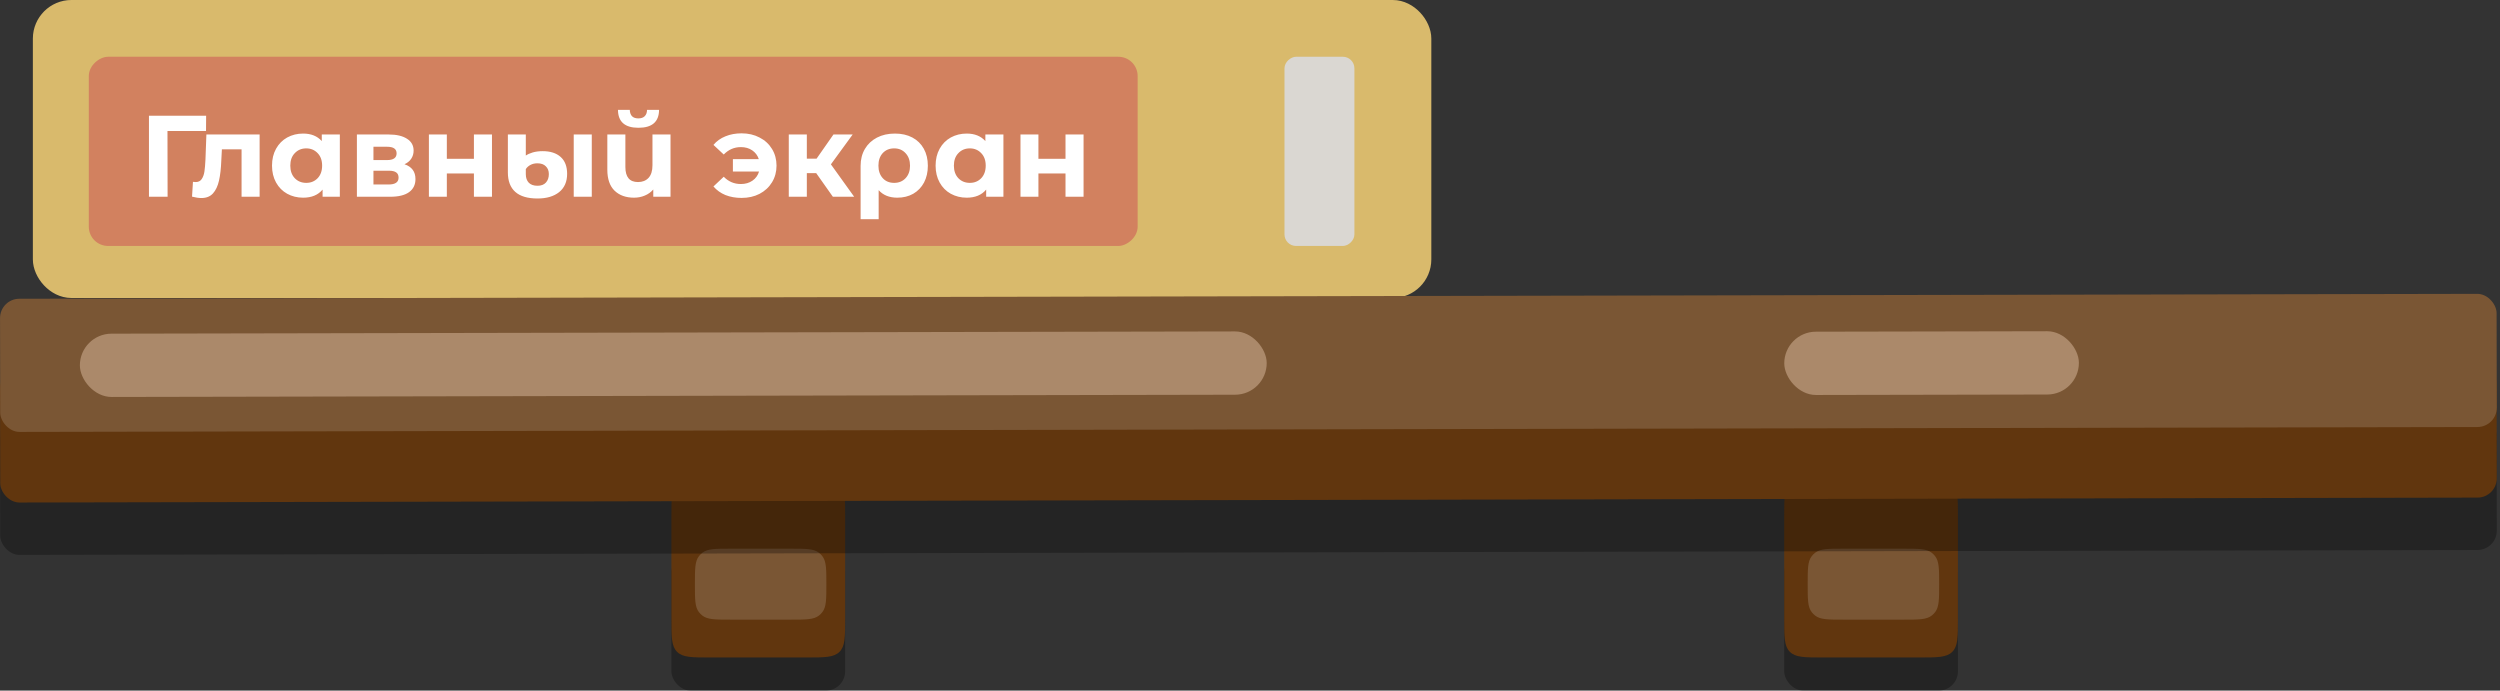 <svg width="648" height="179" viewBox="0 0 648 179" fill="none" xmlns="http://www.w3.org/2000/svg">
<rect x="0" y="0" width="648" height="179" fill="#333333" stroke="none"/>
<rect x="11.019" y="2.5" width="357.481" height="72.24" rx="7.5" fill="#D9BA6C" stroke="#D9BA6C" stroke-width="5"/>
<rect x="332.939" y="63.753" width="49.041" height="18.124" rx="3" transform="rotate(-90 332.939 63.753)" fill="#DAD7D2"/>
<rect x="23.018" y="63.753" width="49.041" height="271.861" rx="5" transform="rotate(-90 23.018 63.753)" fill="#D2815F"/>
<path d="M53.4 33.96H43.41L43.44 51H38.61V30H53.43L53.4 33.96ZM67.294 34.86V51H62.614V38.7H57.514L57.364 41.55C57.285 43.67 57.084 45.43 56.764 46.83C56.444 48.23 55.925 49.33 55.205 50.13C54.484 50.93 53.484 51.33 52.205 51.33C51.525 51.33 50.715 51.21 49.775 50.97L50.014 47.13C50.334 47.17 50.565 47.19 50.705 47.19C51.404 47.19 51.925 46.94 52.264 46.44C52.624 45.92 52.864 45.27 52.984 44.49C53.105 43.69 53.194 42.64 53.255 41.34L53.495 34.86H67.294ZM88.085 34.86V51H83.615V49.14C82.455 50.54 80.775 51.24 78.575 51.24C77.055 51.24 75.675 50.9 74.435 50.22C73.215 49.54 72.255 48.57 71.555 47.31C70.855 46.05 70.505 44.59 70.505 42.93C70.505 41.27 70.855 39.81 71.555 38.55C72.255 37.29 73.215 36.32 74.435 35.64C75.675 34.96 77.055 34.62 78.575 34.62C80.635 34.62 82.245 35.27 83.405 36.57V34.86H88.085ZM79.385 47.4C80.565 47.4 81.545 47 82.325 46.2C83.105 45.38 83.495 44.29 83.495 42.93C83.495 41.57 83.105 40.49 82.325 39.69C81.545 38.87 80.565 38.46 79.385 38.46C78.185 38.46 77.195 38.87 76.415 39.69C75.635 40.49 75.245 41.57 75.245 42.93C75.245 44.29 75.635 45.38 76.415 46.2C77.195 47 78.185 47.4 79.385 47.4ZM104.838 42.57C106.738 43.21 107.688 44.49 107.688 46.41C107.688 47.87 107.138 49 106.038 49.8C104.938 50.6 103.298 51 101.118 51H92.508V34.86H100.758C102.778 34.86 104.358 35.23 105.498 35.97C106.638 36.69 107.208 37.71 107.208 39.03C107.208 39.83 106.998 40.54 106.578 41.16C106.178 41.76 105.598 42.23 104.838 42.57ZM96.798 41.49H100.338C101.978 41.49 102.798 40.91 102.798 39.75C102.798 38.61 101.978 38.04 100.338 38.04H96.798V41.49ZM100.728 47.82C102.448 47.82 103.308 47.23 103.308 46.05C103.308 45.43 103.108 44.98 102.708 44.7C102.308 44.4 101.678 44.25 100.818 44.25H96.798V47.82H100.728ZM111.17 34.86H115.82V41.16H122.84V34.86H127.52V51H122.84V44.97H115.82V51H111.17V34.86ZM139.32 51.45C136.76 51.45 134.84 50.88 133.56 49.74C132.28 48.6 131.64 46.92 131.64 44.7V34.86H136.29V40.32C136.75 40 137.35 39.73 138.09 39.51C138.85 39.29 139.71 39.18 140.67 39.18C142.65 39.18 144.2 39.68 145.32 40.68C146.44 41.68 147 43.14 147 45.06C147 47.1 146.31 48.68 144.93 49.8C143.55 50.9 141.68 51.45 139.32 51.45ZM148.71 34.86H153.39V51H148.71V34.86ZM139.32 48.15C140.28 48.15 141.01 47.87 141.51 47.31C142.01 46.75 142.26 46.02 142.26 45.12C142.26 44.28 142 43.61 141.48 43.11C140.98 42.59 140.25 42.33 139.29 42.33C138.61 42.33 138.01 42.47 137.49 42.75C136.99 43.01 136.59 43.37 136.29 43.83V45.15C136.29 46.09 136.55 46.83 137.07 47.37C137.59 47.89 138.34 48.15 139.32 48.15ZM173.799 34.86V51H169.329V49.11C168.729 49.81 167.989 50.34 167.109 50.7C166.249 51.06 165.329 51.24 164.349 51.24C162.229 51.24 160.539 50.63 159.279 49.41C158.039 48.19 157.419 46.38 157.419 43.98V34.86H162.099V43.29C162.099 45.89 163.189 47.19 165.369 47.19C166.509 47.19 167.419 46.83 168.099 46.11C168.779 45.37 169.119 44.28 169.119 42.84V34.86H173.799ZM165.489 33.12C161.969 33.12 160.199 31.57 160.179 28.47H163.239C163.259 29.17 163.449 29.72 163.809 30.12C164.189 30.5 164.739 30.69 165.459 30.69C166.179 30.69 166.729 30.5 167.109 30.12C167.509 29.72 167.709 29.17 167.709 28.47H170.829C170.809 31.57 169.029 33.12 165.489 33.12ZM192.216 34.56C193.956 34.56 195.506 34.92 196.866 35.64C198.246 36.34 199.326 37.33 200.106 38.61C200.886 39.89 201.276 41.33 201.276 42.93C201.276 44.53 200.886 45.97 200.106 47.25C199.326 48.53 198.246 49.53 196.866 50.25C195.506 50.95 193.956 51.3 192.216 51.3C190.676 51.3 189.276 51.05 188.016 50.55C186.776 50.03 185.746 49.29 184.926 48.33L187.596 45.81C188.816 47.07 190.296 47.7 192.036 47.7C193.196 47.7 194.196 47.41 195.036 46.83C195.876 46.25 196.446 45.46 196.746 44.46H189.966V41.25H196.686C196.366 40.29 195.796 39.53 194.976 38.97C194.156 38.41 193.176 38.13 192.036 38.13C190.316 38.13 188.836 38.77 187.596 40.05L184.926 37.56C185.746 36.58 186.776 35.84 188.016 35.34C189.276 34.82 190.676 34.56 192.216 34.56ZM211.561 44.88H209.131V51H204.451V34.86H209.131V41.13H211.651L216.031 34.86H221.011L215.371 42.6L221.401 51H215.881L211.561 44.88ZM231.979 34.62C233.699 34.62 235.199 34.96 236.479 35.64C237.759 36.32 238.749 37.29 239.449 38.55C240.149 39.81 240.499 41.28 240.499 42.96C240.499 44.6 240.169 46.05 239.509 47.31C238.849 48.55 237.919 49.52 236.719 50.22C235.519 50.9 234.139 51.24 232.579 51.24C230.519 51.24 228.909 50.59 227.749 49.29V56.82H223.069V42.99C223.069 41.33 223.439 39.87 224.179 38.61C224.919 37.35 225.959 36.37 227.299 35.67C228.639 34.97 230.199 34.62 231.979 34.62ZM231.769 47.4C232.989 47.4 233.979 46.99 234.739 46.17C235.499 45.35 235.879 44.28 235.879 42.96C235.879 41.62 235.499 40.54 234.739 39.72C233.979 38.88 232.989 38.46 231.769 38.46C230.549 38.46 229.559 38.87 228.799 39.69C228.059 40.51 227.689 41.59 227.689 42.93C227.689 44.27 228.059 45.35 228.799 46.17C229.539 46.99 230.529 47.4 231.769 47.4ZM260.087 34.86V51H255.617V49.14C254.457 50.54 252.777 51.24 250.577 51.24C249.057 51.24 247.677 50.9 246.437 50.22C245.217 49.54 244.257 48.57 243.557 47.31C242.857 46.05 242.507 44.59 242.507 42.93C242.507 41.27 242.857 39.81 243.557 38.55C244.257 37.29 245.217 36.32 246.437 35.64C247.677 34.96 249.057 34.62 250.577 34.62C252.637 34.62 254.247 35.27 255.407 36.57V34.86H260.087ZM251.387 47.4C252.567 47.4 253.547 47 254.327 46.2C255.107 45.38 255.497 44.29 255.497 42.93C255.497 41.57 255.107 40.49 254.327 39.69C253.547 38.87 252.567 38.46 251.387 38.46C250.187 38.46 249.197 38.87 248.417 39.69C247.637 40.49 247.247 41.57 247.247 42.93C247.247 44.29 247.637 45.38 248.417 46.2C249.197 47 250.187 47.4 251.387 47.4ZM264.51 34.86H269.16V41.16H276.18V34.86H280.86V51H276.18V44.97H269.16V51H264.51V34.86Z" fill="white"/>
<rect x="174.033" y="143.445" width="45.03" height="35.555" rx="5" fill="black" fill-opacity="0.3"/>
<rect x="462.467" y="143.445" width="45.03" height="35.555" rx="5" fill="black" fill-opacity="0.3"/>
<path d="M462.467 133.829C462.467 129.115 462.467 126.758 463.931 125.293C465.395 123.829 467.753 123.829 472.467 123.829H497.496C502.21 123.829 504.567 123.829 506.032 125.293C507.496 126.758 507.496 129.115 507.496 133.829V160.418C507.496 165.132 507.496 167.489 506.032 168.953C504.567 170.418 502.21 170.418 497.496 170.418H472.467C467.753 170.418 465.395 170.418 463.931 168.953C462.467 167.489 462.467 165.132 462.467 160.418V133.829Z" fill="#61360E"/>
<path d="M174.033 133.829C174.033 129.115 174.033 126.758 175.498 125.293C176.962 123.829 179.319 123.829 184.033 123.829H209.063C213.777 123.829 216.134 123.829 217.599 125.293C219.063 126.758 219.063 129.115 219.063 133.829V160.418C219.063 165.132 219.063 167.489 217.599 168.953C216.134 170.418 213.777 170.418 209.063 170.418H184.033C179.319 170.418 176.962 170.418 175.498 168.953C174.033 167.489 174.033 165.132 174.033 160.418V133.829Z" fill="#61360E"/>
<path d="M180.119 151.414C180.119 147.478 180.119 145.509 181.165 144.158C181.424 143.824 181.723 143.525 182.057 143.266C183.409 142.219 185.377 142.219 189.314 142.219H205C208.936 142.219 210.905 142.219 212.257 143.266C212.59 143.525 212.89 143.824 213.148 144.158C214.195 145.509 214.195 147.478 214.195 151.414C214.195 155.351 214.195 157.319 213.148 158.671C212.89 159.005 212.59 159.304 212.257 159.563C210.905 160.61 208.936 160.61 205 160.61H189.314C185.377 160.61 183.409 160.61 182.057 159.563C181.723 159.304 181.424 159.005 181.165 158.671C180.119 157.319 180.119 155.351 180.119 151.414Z" fill="#7A5634"/>
<path d="M468.552 151.414C468.552 147.478 468.552 145.509 469.598 144.158C469.857 143.824 470.156 143.525 470.49 143.266C471.842 142.219 473.81 142.219 477.747 142.219H493.433C497.369 142.219 499.338 142.219 500.69 143.266C501.023 143.525 501.323 143.824 501.581 144.158C502.628 145.509 502.628 147.478 502.628 151.414C502.628 155.351 502.628 157.319 501.581 158.671C501.323 159.005 501.023 159.304 500.69 159.563C499.338 160.61 497.369 160.61 493.433 160.61H477.747C473.81 160.61 471.842 160.61 470.49 159.563C470.156 159.304 469.857 159.005 469.598 158.671C468.552 157.319 468.552 155.351 468.552 151.414Z" fill="#7A5634"/>
<rect width="647.108" height="34.514" rx="5" transform="matrix(1 -0.002 0.002 1 0 109.326)" fill="black" fill-opacity="0.3"/>
<rect width="647.108" height="34.514" rx="5" transform="matrix(1 -0.002 0.002 1 0 95.749)" fill="#61360E"/>
<rect width="647.108" height="34.514" rx="5" transform="matrix(1 -0.002 0.002 1 0 77.449)" fill="#7A5634"/>
<rect width="307.625" height="16.407" rx="8.204" transform="matrix(1 -0.002 0.002 1 20.689 86.504)" fill="#AB896A"/>
<rect width="76.363" height="16.404" rx="8.202" transform="matrix(1 -0.002 0.002 1 462.467 85.991)" fill="#AB896A"/>
</svg>
